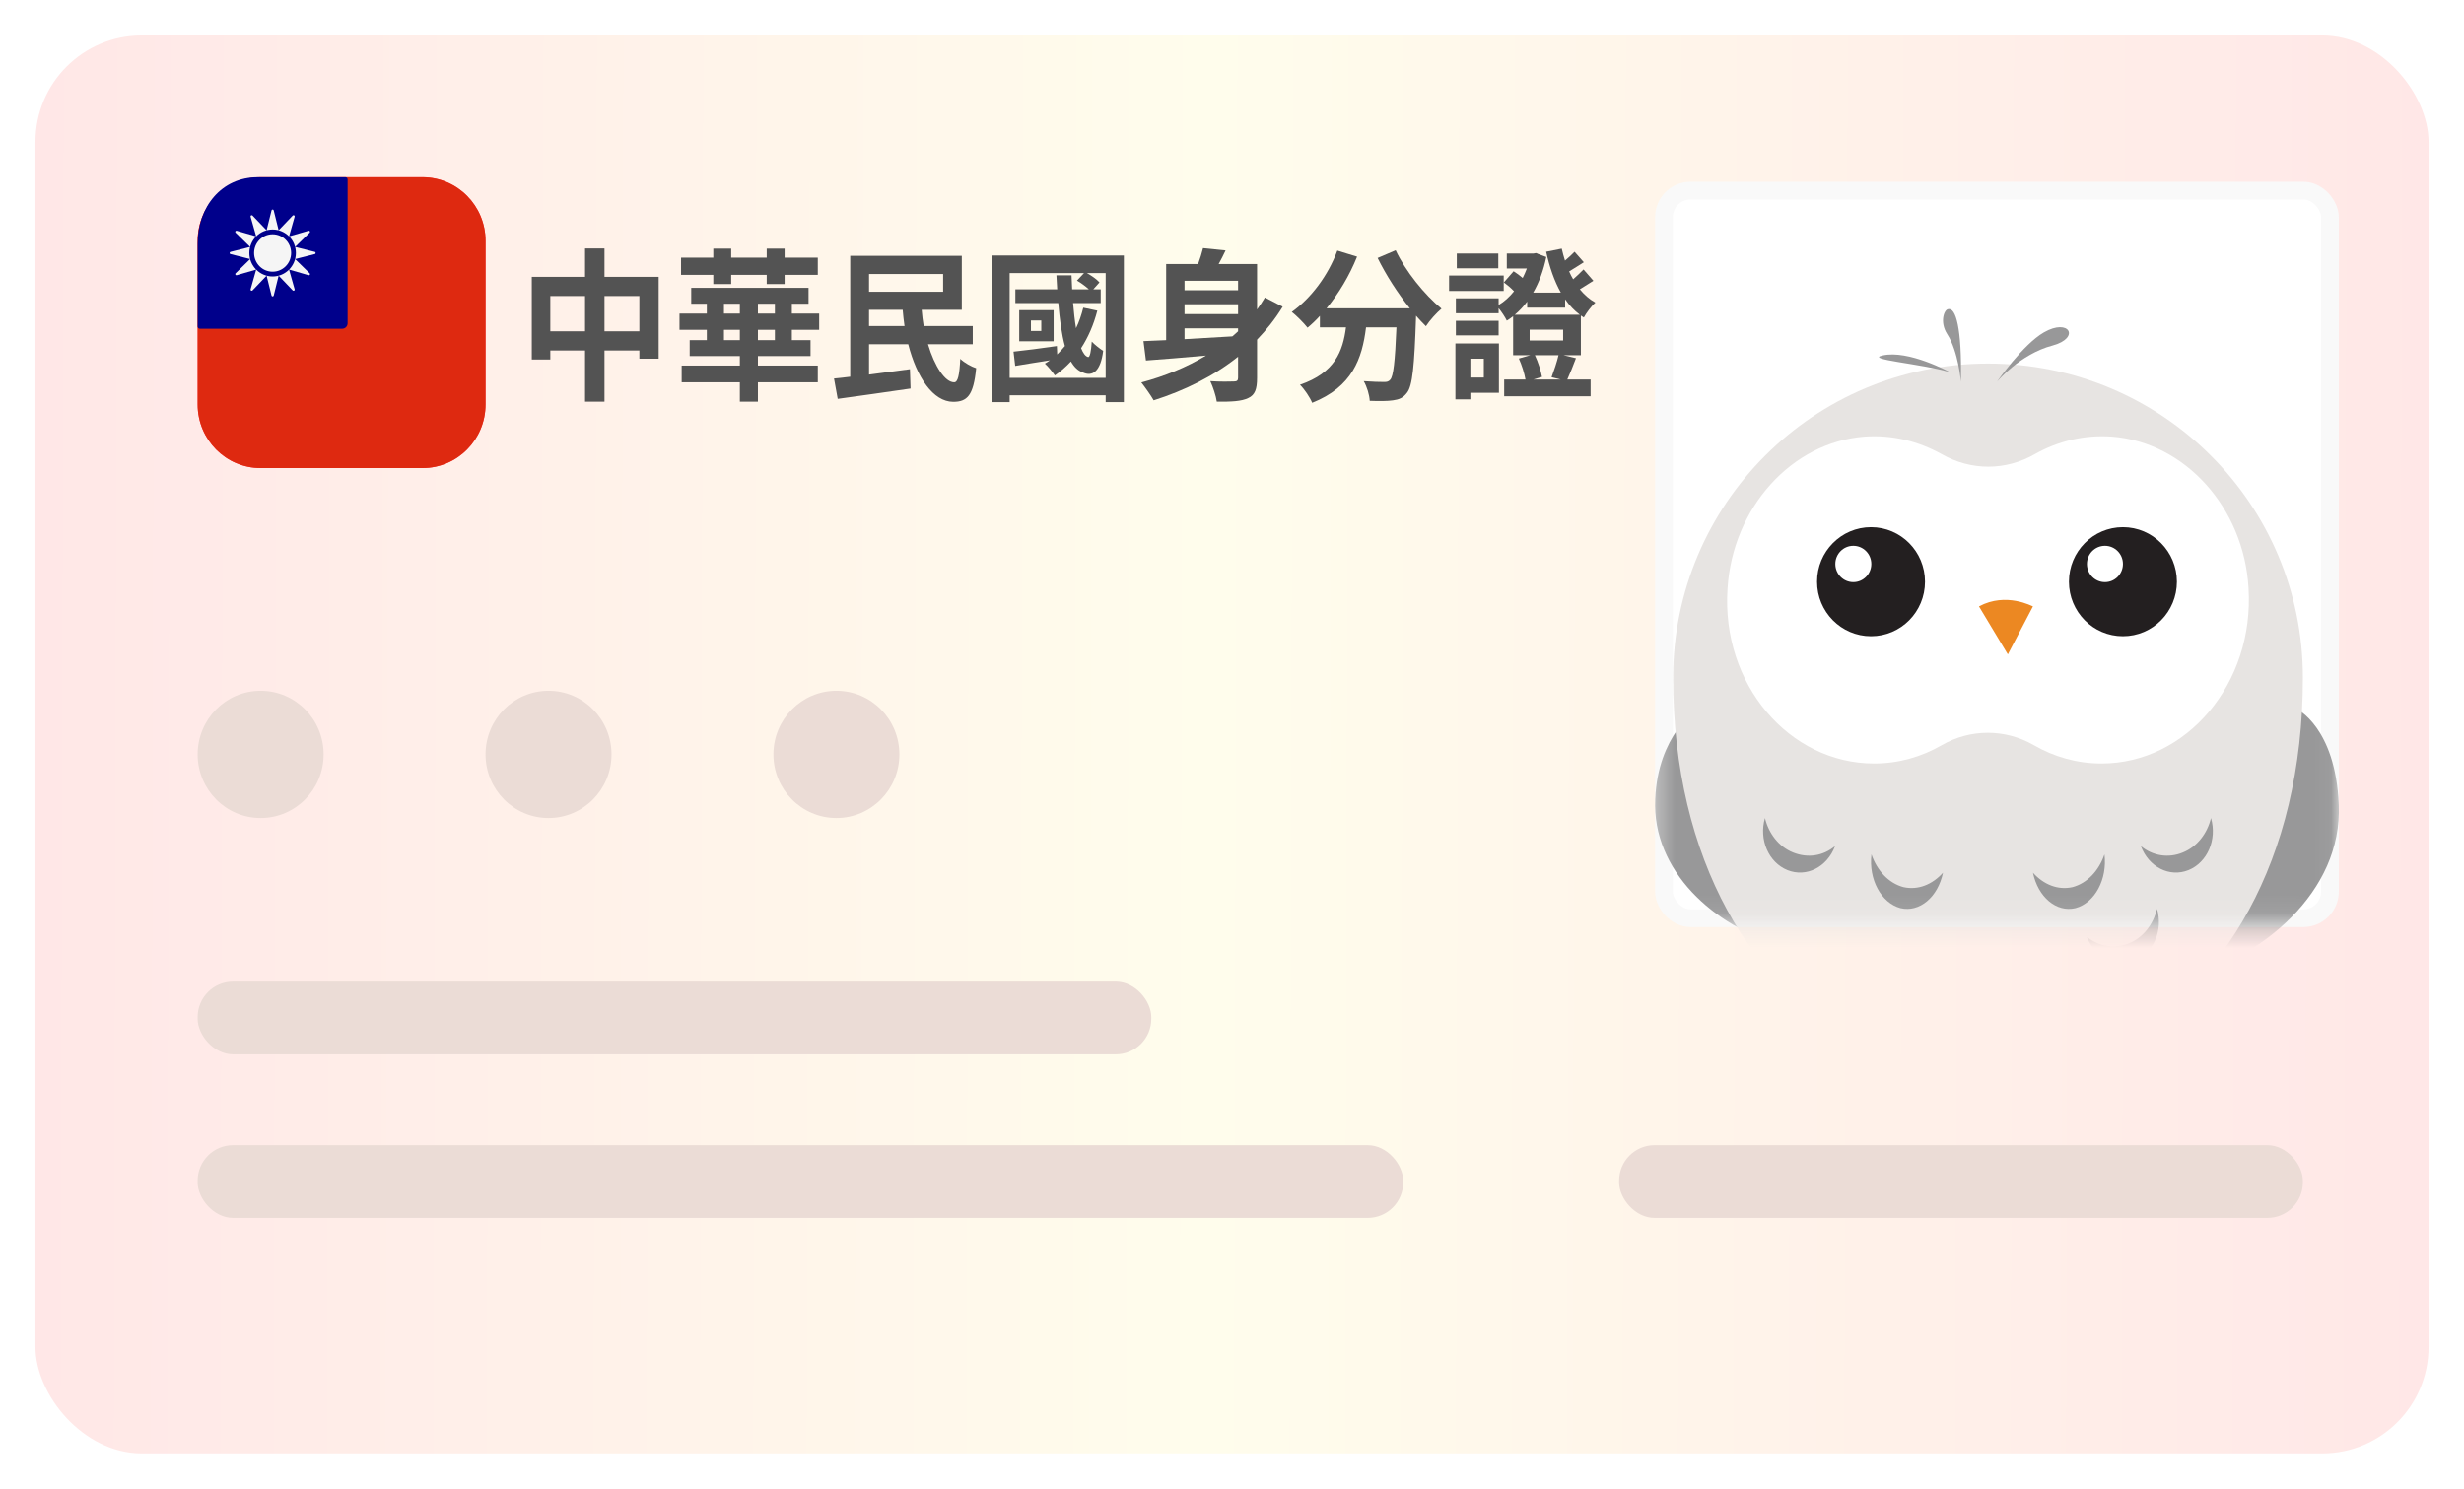 <svg width="139" height="84" viewBox="0 0 139 84" fill="none" xmlns="http://www.w3.org/2000/svg">
<g filter="url(#filter0_d_297_31231)">
<rect x="1" width="135" height="80" rx="6" fill="url(#paint0_linear_297_31231)"/>
</g>
<path d="M34.101 18.692V16.702H36.069V18.692H34.101ZM31.045 18.692V16.702H33.004V18.692H31.045ZM34.101 15.62V14.018H33.004V15.62H30V20.284H31.045V19.775H33.004V22.663H34.101V19.775H36.069V20.238H37.157V15.62H34.101Z" fill="#535353"/>
<path d="M40.239 16.027H41.249V15.508H43.252V16.027H44.262V15.508H46.134V14.537H44.262V14.028H43.252V14.537H41.249V14.028H40.239V14.537H38.42V15.508H40.239V16.027ZM43.714 19.192H42.756V18.609H43.714V19.192ZM40.84 19.192V18.609H41.737V19.192H40.84ZM40.84 17.137H41.737V17.693H40.84V17.137ZM43.714 17.693H42.756V17.137H43.714V17.693ZM46.212 18.609V17.693H44.671V17.137H45.612V16.24H38.994V17.137H39.874V17.693H38.333V18.609H39.874V19.192H38.907V20.09H41.737V20.626H38.455V21.57H41.737V22.663H42.756V21.57H46.134V20.626H42.756V20.09H45.725V19.192H44.671V18.609H46.212Z" fill="#535353"/>
<path d="M49.025 18.396V17.48H50.923C50.949 17.794 50.984 18.1 51.027 18.396H49.025ZM53.204 15.462V16.462H49.025V15.462H53.204ZM54.876 19.423V18.396H52.107C52.055 18.1 52.02 17.794 51.994 17.48H54.258V14.435H47.963V21.256C47.632 21.302 47.318 21.33 47.048 21.358L47.257 22.505C48.389 22.348 49.93 22.135 51.367 21.922L51.332 20.83C50.566 20.932 49.765 21.034 49.025 21.135V19.423H51.236C51.715 21.293 52.638 22.663 53.77 22.672C54.554 22.672 54.919 22.329 55.068 20.774C54.798 20.691 54.406 20.469 54.171 20.247C54.127 21.182 54.031 21.57 53.831 21.57C53.326 21.58 52.725 20.682 52.351 19.423H54.876Z" fill="#535353"/>
<path d="M58.742 18.674H58.158V18.081H58.742V18.674ZM59.438 17.498H57.497V19.257H59.438V17.498ZM56.957 21.32V15.407H61.154L60.753 15.832C60.98 15.962 61.241 16.156 61.424 16.323H60.483C60.466 16.064 60.457 15.805 60.448 15.536H59.595C59.612 15.805 59.621 16.064 59.639 16.323H57.279V17.1H59.7C59.778 18.017 59.891 18.859 60.074 19.525C59.935 19.692 59.795 19.849 59.639 19.997L59.621 19.525C58.716 19.655 57.81 19.775 57.175 19.84L57.27 20.645C57.845 20.543 58.533 20.441 59.229 20.33C59.134 20.395 59.038 20.46 58.942 20.515C59.116 20.663 59.395 21.015 59.508 21.182C59.839 20.96 60.135 20.691 60.414 20.395C60.588 20.701 60.805 20.913 61.067 21.006C61.641 21.284 62.094 20.932 62.233 19.794C62.059 19.692 61.746 19.442 61.589 19.275C61.554 19.812 61.484 20.173 61.38 20.145C61.232 20.108 61.101 19.932 60.988 19.645C61.38 19.044 61.694 18.331 61.903 17.526L61.11 17.36C61.006 17.776 60.875 18.165 60.701 18.516C60.631 18.1 60.579 17.619 60.535 17.1H62.094V16.323H61.676L62.024 15.934C61.868 15.758 61.58 15.555 61.31 15.407H62.373V21.32H56.957ZM55.973 14.416V22.69H56.957V22.302H62.373V22.69H63.4V14.416H55.973Z" fill="#535353"/>
<path d="M66.822 18.526H69.843V18.692C69.739 18.785 69.634 18.887 69.521 18.979C68.598 19.035 67.675 19.09 66.822 19.136V18.526ZM69.843 15.842V16.378H66.822V15.842H69.843ZM69.843 17.72H66.822V17.165H69.843V17.72ZM71.358 16.786C71.219 17.017 71.071 17.248 70.914 17.461V14.898H68.746C68.877 14.657 69.016 14.398 69.138 14.13L67.867 14C67.806 14.259 67.701 14.583 67.588 14.898H65.786V19.192C65.307 19.21 64.88 19.229 64.506 19.247L64.645 20.34C65.585 20.275 66.778 20.173 68.032 20.062C66.944 20.719 65.707 21.228 64.384 21.58C64.584 21.83 64.933 22.32 65.081 22.588C66.831 22.033 68.459 21.228 69.843 20.127V21.311C69.843 21.469 69.782 21.524 69.608 21.524C69.434 21.533 68.816 21.543 68.276 21.506C68.424 21.82 68.598 22.339 68.642 22.663C69.478 22.672 70.035 22.644 70.418 22.459C70.801 22.283 70.914 21.95 70.914 21.32V19.164C71.454 18.6 71.942 17.989 72.36 17.304L71.358 16.786Z" fill="#535353"/>
<path d="M77.714 14.555C78.193 15.527 78.846 16.545 79.534 17.396H74.832C75.52 16.564 76.13 15.546 76.556 14.481L75.442 14.139C74.919 15.546 73.962 16.823 72.873 17.6C73.126 17.794 73.57 18.239 73.761 18.489C73.996 18.294 74.232 18.072 74.458 17.822V18.47H75.93C75.755 19.821 75.303 21.034 73.335 21.709C73.587 21.959 73.892 22.413 74.023 22.727C76.278 21.83 76.844 20.247 77.061 18.47H78.777C78.698 20.404 78.603 21.228 78.428 21.422C78.333 21.533 78.237 21.552 78.08 21.552C77.862 21.552 77.41 21.543 76.931 21.506C77.114 21.82 77.253 22.283 77.27 22.616C77.784 22.635 78.289 22.635 78.585 22.588C78.925 22.542 79.16 22.45 79.377 22.154C79.682 21.765 79.787 20.673 79.882 17.878V17.813C80.074 18.026 80.257 18.229 80.44 18.405C80.64 18.091 81.04 17.646 81.319 17.415C80.37 16.638 79.282 15.296 78.733 14.12L77.714 14.555Z" fill="#535353"/>
<path d="M84.523 14.305H82.181V15.138H84.523V14.305ZM84.828 15.546H81.746V16.416H84.828V15.546ZM84.541 18.1H82.129V18.924H84.541V18.1ZM83.705 20.238V21.302H82.947V20.238H83.705ZM84.558 19.377H82.103V22.533H82.947V22.163H84.558V19.377ZM88.041 21.413H86.5L86.987 21.265C86.926 20.923 86.77 20.432 86.587 20.043H87.919C87.832 20.423 87.658 20.932 87.527 21.284L88.041 21.413ZM86.291 18.6H88.18V19.21H86.291V18.6ZM86.151 17.36H88.293V16.887C88.528 17.23 88.807 17.517 89.121 17.757H85.455C85.707 17.545 85.942 17.295 86.151 17.017V17.36ZM89.181 17.804C89.234 17.841 89.295 17.878 89.347 17.915C89.486 17.656 89.774 17.267 90 17.073C89.66 16.887 89.373 16.628 89.121 16.323C89.356 16.175 89.617 16.008 89.887 15.842L89.33 15.203C89.181 15.361 88.955 15.573 88.746 15.758C88.659 15.62 88.59 15.472 88.52 15.314C88.772 15.166 89.051 14.981 89.347 14.796L88.825 14.204C88.694 14.342 88.485 14.537 88.285 14.703C88.215 14.481 88.154 14.259 88.102 14.028L87.222 14.204C87.414 15.074 87.684 15.86 88.05 16.508H86.491C86.822 15.934 87.074 15.259 87.231 14.5L86.735 14.315V14.305H86.718L86.648 14.278L86.5 14.305H85.002V15.148H86.134C86.064 15.333 85.986 15.508 85.899 15.684C85.734 15.546 85.551 15.407 85.385 15.305L84.837 15.934C85.028 16.073 85.237 16.249 85.411 16.434C85.159 16.749 84.863 17.017 84.541 17.211V16.832H82.129V17.674H84.541V17.387C84.706 17.591 84.906 17.887 85.002 18.091C85.124 18.017 85.246 17.933 85.359 17.841V20.043H86.326L85.681 20.229C85.847 20.589 85.995 21.061 86.056 21.413H84.854V22.357H89.73V21.413H88.415C88.563 21.089 88.737 20.654 88.903 20.21L88.206 20.043H89.181V17.804Z" fill="#535353"/>
<path d="M23.838 10H14.703C12.741 10 11.15 11.607 11.15 13.59V22.82C11.15 24.803 12.741 26.41 14.703 26.41H23.838C25.8 26.41 27.391 24.803 27.391 22.82V13.59C27.391 11.607 25.8 10 23.838 10Z" fill="#FF4B55"/>
<path d="M23.838 10H14.703C12.741 10 11.15 11.607 11.15 13.59V22.82C11.15 24.803 12.741 26.41 14.703 26.41H23.838C25.8 26.41 27.391 24.803 27.391 22.82V13.59C27.391 11.607 25.8 10 23.838 10Z" fill="#DE2910"/>
<path d="M11.274 18.547H19.308C19.474 18.547 19.609 18.411 19.609 18.242V10.125C19.609 10.056 19.554 10 19.485 10H14.534C12.49 10 11.15 11.674 11.15 13.739V18.422C11.15 18.491 11.206 18.547 11.274 18.547Z" fill="#00008B"/>
<path d="M14.067 14.274C14.067 13.908 14.214 13.576 14.451 13.336L13.352 13.018C13.288 13 13.242 13.08 13.29 13.127L14.113 13.931L13.002 14.211C12.938 14.227 12.938 14.32 13.002 14.336L14.113 14.616L13.29 15.42C13.242 15.467 13.288 15.547 13.352 15.528L14.451 15.211C14.214 14.971 14.067 14.639 14.067 14.274Z" fill="#F5F5F5"/>
<path d="M14.452 13.336C14.689 13.096 15.017 12.948 15.38 12.948C15.742 12.948 16.07 13.096 16.307 13.336L16.622 12.225C16.64 12.16 16.561 12.114 16.514 12.162L15.719 12.994L15.441 11.872C15.425 11.807 15.334 11.807 15.318 11.872L15.04 12.994L14.245 12.162C14.198 12.114 14.119 12.16 14.137 12.225L14.452 13.336Z" fill="#F5F5F5"/>
<path d="M16.307 15.211C16.07 15.451 15.742 15.599 15.38 15.599C15.017 15.599 14.689 15.451 14.452 15.211L14.137 16.322C14.119 16.387 14.198 16.433 14.245 16.385L15.04 15.553L15.318 16.675C15.334 16.74 15.425 16.74 15.441 16.675L15.719 15.553L16.514 16.385C16.561 16.433 16.64 16.387 16.622 16.322L16.307 15.211Z" fill="#F5F5F5"/>
<path d="M17.756 14.211L16.646 13.931L17.469 13.127C17.517 13.08 17.471 13 17.407 13.018L16.308 13.336C16.545 13.576 16.692 13.908 16.692 14.274C16.692 14.639 16.545 14.971 16.308 15.211L17.407 15.528C17.471 15.547 17.517 15.467 17.469 15.42L16.646 14.617L17.756 14.336C17.821 14.32 17.821 14.227 17.756 14.211Z" fill="#F5F5F5"/>
<path d="M15.379 15.329C15.956 15.329 16.424 14.857 16.424 14.274C16.424 13.69 15.956 13.218 15.379 13.218C14.802 13.218 14.334 13.69 14.334 14.274C14.334 14.857 14.802 15.329 15.379 15.329Z" fill="#F5F5F5"/>
<rect x="93.867" y="10.756" width="37.571" height="41.051" rx="1.5" fill="white" stroke="#F9F9F9"/>
<mask id="mask0_297_31231" style="mask-type:alpha" maskUnits="userSpaceOnUse" x="93" y="10" width="39" height="43">
<rect x="93.867" y="10.756" width="37.571" height="41.051" rx="1.5" fill="white" stroke="#ECECEC"/>
</mask>
<g mask="url(#mask0_297_31231)">
<path d="M95.738 40C95.738 40 93.516 41.478 93.376 45.093C93.189 49.141 96.715 52.273 100.474 53.333L95.738 40Z" fill="#989899"/>
<path d="M129.563 40C129.563 40 131.755 41.022 131.935 45.401C132.145 50.305 127.641 54.1 122.807 55.385L129.563 40Z" fill="#989899"/>
<path d="M112.148 20.513C102.325 20.513 94.385 28.438 94.385 38.242C94.385 48.516 98.876 55.971 105.28 59.053C106.642 59.699 108.207 59.581 109.511 58.877C110.293 58.437 111.192 58.202 112.148 58.202C113.104 58.202 114.002 58.437 114.785 58.877C116.089 59.611 117.683 59.699 119.016 59.053C125.42 55.971 129.911 48.516 129.911 38.242C129.911 28.438 121.971 20.513 112.148 20.513Z" fill="#E7E4E2"/>
<path d="M119.146 24.636C117.585 24.521 116.077 24.896 114.802 25.617C113.138 26.57 111.187 26.57 109.522 25.617C108.222 24.896 106.739 24.521 105.179 24.636C101.069 24.953 97.74 28.647 97.454 33.207C97.089 38.604 100.939 43.077 105.725 43.077C107.103 43.077 108.404 42.702 109.548 42.038C111.161 41.114 113.112 41.114 114.724 42.038C115.869 42.702 117.169 43.077 118.548 43.077C123.334 43.077 127.183 38.575 126.845 33.178C126.585 28.647 123.256 24.953 119.146 24.636Z" fill="white"/>
<path d="M105.549 35.897C107.231 35.897 108.594 34.52 108.594 32.821C108.594 31.121 107.231 29.744 105.549 29.744C103.867 29.744 102.504 31.121 102.504 32.821C102.504 34.52 103.867 35.897 105.549 35.897Z" fill="#231F20"/>
<path d="M104.55 32.846C105.111 32.846 105.565 32.387 105.565 31.82C105.565 31.254 105.111 30.795 104.55 30.795C103.99 30.795 103.535 31.254 103.535 31.82C103.535 32.387 103.99 32.846 104.55 32.846Z" fill="white"/>
<path d="M119.759 35.897C121.441 35.897 122.804 34.52 122.804 32.821C122.804 31.121 121.441 29.744 119.759 29.744C118.077 29.744 116.714 31.121 116.714 32.821C116.714 34.52 118.077 35.897 119.759 35.897Z" fill="#231F20"/>
<path d="M118.745 32.846C119.305 32.846 119.76 32.387 119.76 31.82C119.76 31.254 119.305 30.795 118.745 30.795C118.184 30.795 117.729 31.254 117.729 31.82C117.729 32.387 118.184 32.846 118.745 32.846Z" fill="white"/>
<path d="M111.639 34.214L113.267 36.923L114.684 34.214C114.654 34.214 113.176 33.387 111.639 34.214Z" fill="#EC8822"/>
<path d="M101.158 48.101C100.332 47.771 99.772 47.012 99.565 46.154C99.211 47.375 99.772 48.663 100.834 49.092C101.896 49.521 103.077 48.927 103.519 47.738C102.84 48.299 101.985 48.431 101.158 48.101Z" fill="#989899"/>
<path d="M120.089 53.23C120.915 52.899 121.476 52.14 121.683 51.282C122.037 52.503 121.476 53.791 120.414 54.22C119.351 54.649 118.171 54.055 117.729 52.866C118.407 53.395 119.263 53.56 120.089 53.23Z" fill="#989899"/>
<path d="M107.377 50.054C106.547 49.832 105.889 49.13 105.574 48.205C105.403 49.61 106.118 50.941 107.205 51.237C108.293 51.496 109.323 50.609 109.609 49.24C109.008 49.906 108.207 50.239 107.377 50.054Z" fill="#989899"/>
<path d="M123.133 48.101C123.959 47.771 124.52 47.012 124.727 46.154C125.081 47.375 124.52 48.663 123.458 49.092C122.395 49.521 121.215 48.926 120.772 47.738C121.451 48.299 122.336 48.431 123.133 48.101Z" fill="#989899"/>
<path d="M116.916 50.054C117.745 49.832 118.404 49.13 118.718 48.205C118.89 49.61 118.175 50.941 117.087 51.237C116 51.496 114.97 50.609 114.684 49.24C115.285 49.906 116.086 50.239 116.916 50.054Z" fill="#989899"/>
<path d="M112.654 21.538C112.654 21.538 113.95 19.976 115.797 19.493C117.368 19.066 116.734 17.93 115.301 18.754C114.115 19.436 112.654 21.538 112.654 21.538Z" fill="#989899"/>
<path d="M110.62 21.538C110.62 21.538 110.475 19.825 109.852 18.861C109.403 18.166 109.678 17.47 109.895 17.443C110.33 17.336 110.678 18.487 110.62 21.538Z" fill="#989899"/>
<path d="M110 21C110 21 107.663 19.721 106.2 20.056C105.173 20.283 108.357 20.51 110 21Z" fill="#989899"/>
</g>
<ellipse cx="14.703" cy="42.564" rx="3.553" ry="3.59" fill="#EBDCD6"/>
<ellipse cx="30.944" cy="42.564" rx="3.553" ry="3.59" fill="#EBDCD6"/>
<ellipse cx="47.184" cy="42.564" rx="3.553" ry="3.59" fill="#EBDCD6"/>
<rect x="11.15" y="55.385" width="53.797" height="4.103" rx="2" fill="#EBDCD6"/>
<rect x="11.15" y="64.615" width="68.007" height="4.103" rx="2" fill="#EBDCD6"/>
<rect x="91.339" y="64.615" width="38.571" height="4.103" rx="2" fill="#EBDCD6"/>
<defs>
<filter id="filter0_d_297_31231" x="0" y="0" width="139" height="84" filterUnits="userSpaceOnUse" color-interpolation-filters="sRGB">
<feFlood flood-opacity="0" result="BackgroundImageFix"/>
<feColorMatrix in="SourceAlpha" type="matrix" values="0 0 0 0 0 0 0 0 0 0 0 0 0 0 0 0 0 0 127 0" result="hardAlpha"/>
<feOffset dx="1" dy="2"/>
<feGaussianBlur stdDeviation="1"/>
<feComposite in2="hardAlpha" operator="out"/>
<feColorMatrix type="matrix" values="0 0 0 0 0.717 0 0 0 0 0.717 0 0 0 0 0.717 0 0 0 0.24 0"/>
<feBlend mode="normal" in2="BackgroundImageFix" result="effect1_dropShadow_297_31231"/>
<feBlend mode="normal" in="SourceGraphic" in2="effect1_dropShadow_297_31231" result="shape"/>
</filter>
<linearGradient id="paint0_linear_297_31231" x1="1" y1="39.245" x2="135.999" y2="39.573" gradientUnits="userSpaceOnUse">
<stop stop-color="#FFE7E7"/>
<stop offset="0.49" stop-color="#FFFDEC"/>
<stop offset="1" stop-color="#FFE7E7"/>
</linearGradient>
</defs>
</svg>
